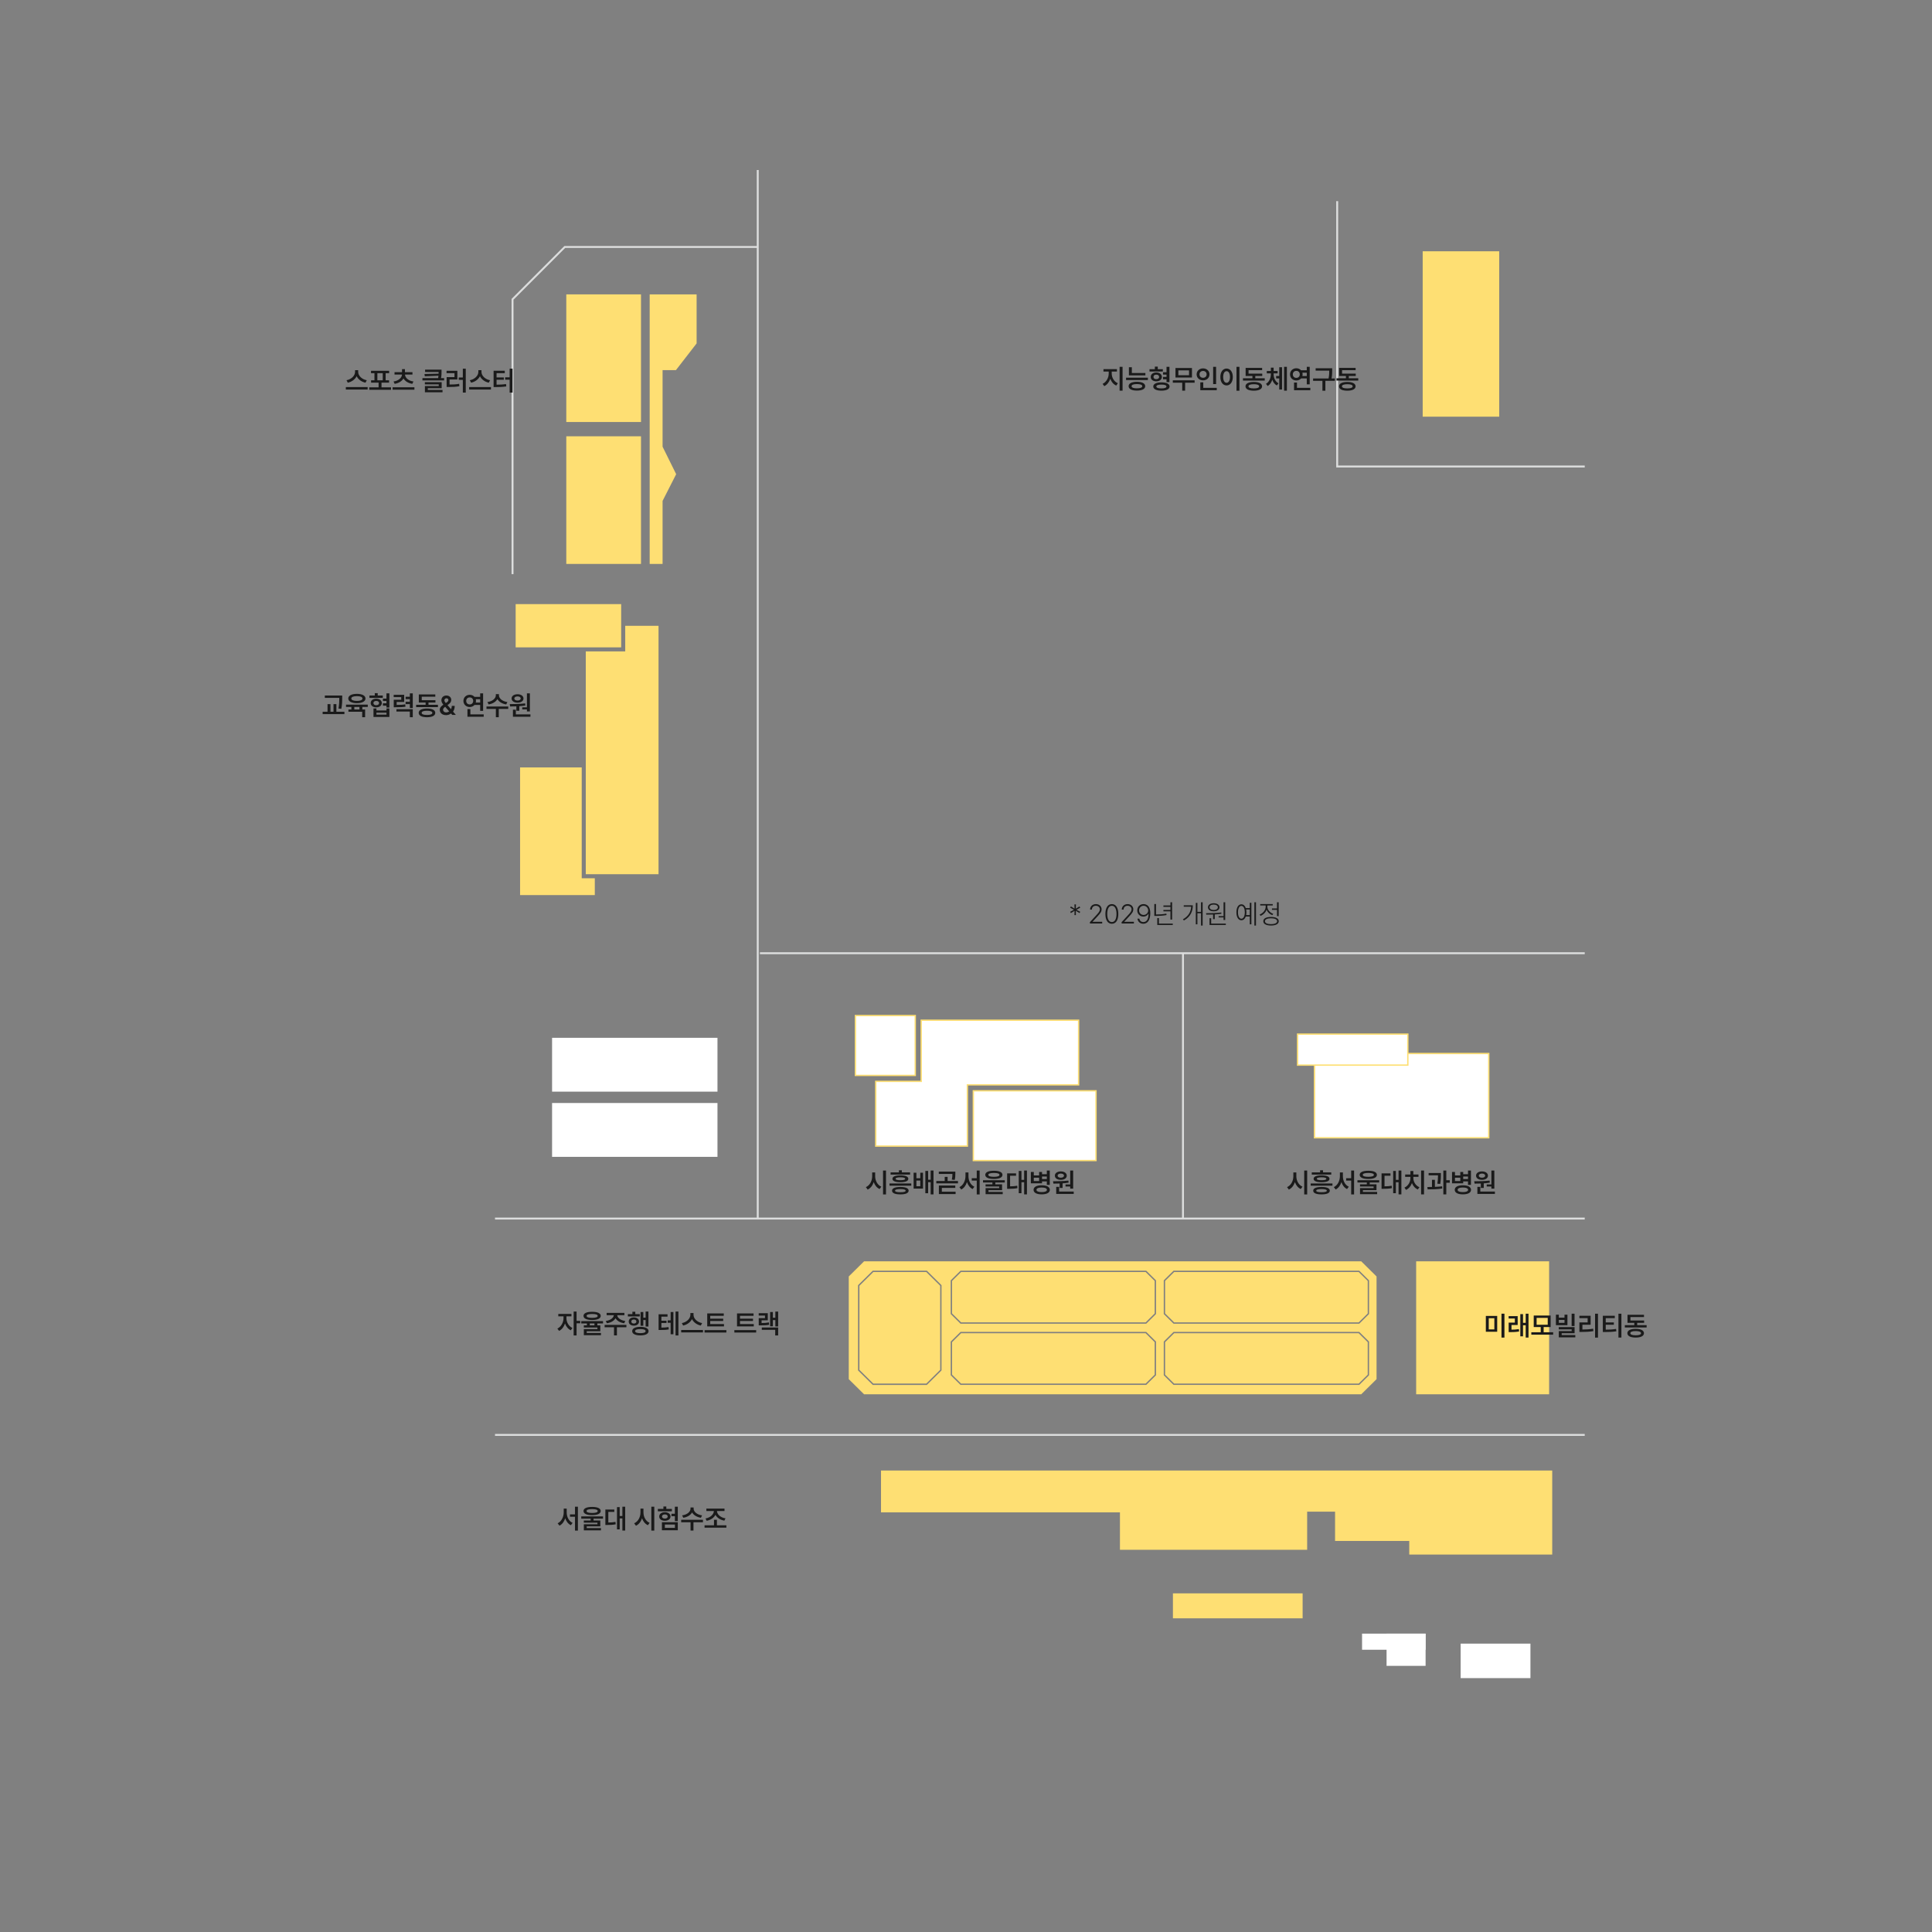 <svg width="1000" height="1000" viewBox="0 0 1000 1000" fill="none" xmlns="http://www.w3.org/2000/svg">
<rect x="0" y="0" width="1000" height="1000" fill="#808080" stroke="none"/>
<mask id="mask0_1038_599" style="mask-type:alpha" maskUnits="userSpaceOnUse" x="0" y="0" width="1000" height="1000">
<rect width="1000" height="1000" fill="#D9D9D9"/>
</mask>
<g mask="url(#mask0_1038_599)">
<path d="M456.008 761.141H803.425V804.639H729.428V797.59H691.026V782.435H676.578V802.168H579.684V782.792H456.008V761.141Z" fill="#FEDF73"/>
<path d="M674.235 824.722H607.105V837.644H674.235V824.722Z" fill="#FEDF73"/>
<path d="M792.154 850.741H756.027V868.591H792.154V850.741Z" fill="white"/>
<path d="M737.886 845.568H717.684V862.242H737.886V845.568Z" fill="white"/>
<path d="M737.886 845.568H705V853.905H737.886V845.568Z" fill="white"/>
<path d="M801.824 652.858H733V721.682H801.824V652.858Z" fill="#FEDF73"/>
<path d="M371.364 570.916H285.754V598.783H371.364V570.916Z" fill="white"/>
<path d="M371.364 537.169H285.754V565.036H371.364V537.169Z" fill="white"/>
<path d="M331.781 225.823H293.113V291.889H331.781V225.823Z" fill="#FEDF73"/>
<path d="M331.781 152.365H293.113V218.431H331.781V152.365Z" fill="#FEDF73"/>
<path d="M336.273 291.896V152.365H360.563V177.754L349.86 191.579H342.951V231.213L349.986 245.437L342.951 259.262V291.896H336.273Z" fill="#FEDF73"/>
<path d="M340.857 323.914H323.616V337.165H303.197V452.49H340.857V323.914Z" fill="#FEDF73"/>
<path d="M301.097 454.59V397.225H269.191V463.298H307.866V454.59H301.097Z" fill="#FEDF73"/>
<path d="M692.126 104.128V241.461H820.261M612.312 493.391V630.724M392.204 88V630.724M256.215 630.724H820.254M256.215 742.71H820.254M393.338 493.391H820.254" stroke="#DCDDDD" stroke-miterlimit="10"/>
<path d="M265.285 297.181V154.92L292.34 127.83H392.202" stroke="#DCDDDD" stroke-miterlimit="10"/>
<path d="M770.575 545.296H680.387V588.913H770.575V545.296Z" fill="white"/>
<path d="M775.992 130.062H736.379V215.673H775.992V130.062Z" fill="#FEDF73"/>
<path d="M500.717 561.515H558.285V528.062H476.819V559.716H453.285V593.218H500.717V561.515Z" fill="white"/>
<path d="M567.294 564.595H503.797V600.694H567.294V564.595Z" fill="white"/>
<path d="M473.74 525.654H442.758V556.636H473.74V525.654Z" fill="white"/>
<path d="M770.575 545.296H680.387V588.913H770.575V545.296Z" stroke="#FEDF73" stroke-width="0.7" stroke-miterlimit="10"/>
<path d="M500.717 561.515H558.285V528.062H476.819V559.716H453.285V593.218H500.717V561.515Z" stroke="#FEDF73" stroke-width="0.7" stroke-miterlimit="10"/>
<path d="M567.294 564.595H503.797V600.694H567.294V564.595Z" stroke="#FEDF73" stroke-width="0.7" stroke-miterlimit="10"/>
<path d="M473.74 525.654H442.758V556.636H473.74V525.654Z" stroke="#FEDF73" stroke-width="0.7" stroke-miterlimit="10"/>
<path d="M497.454 690.084L492.785 694.704V711.532L497.454 716.145H592.983L597.652 711.532V694.704L592.983 690.084H497.454Z" fill="#FEDF73"/>
<path d="M497.454 658.395L492.785 663.008V679.836L497.454 684.456H592.983L597.652 679.836V663.008L592.983 658.395H497.454Z" fill="#FEDF73"/>
<path d="M607.728 690.084L603.059 694.704V711.532L607.728 716.145H703.257L707.926 711.532V694.704L703.257 690.084H607.728Z" fill="#FEDF73"/>
<path d="M704.578 652.858H447.244C444.15 655.917 442.414 657.632 439.32 660.691V713.849C442.414 716.908 444.15 718.623 447.244 721.682H704.578C707.672 718.623 709.408 716.908 712.502 713.849V660.691C709.408 657.632 707.672 655.917 704.578 652.858ZM487.333 709.327L479.724 716.845H451.738L444.129 709.327V665.213L451.738 657.695H479.724L479.829 657.793C482.713 660.649 484.337 662.252 487.228 665.108L487.333 665.213V709.327ZM598.353 711.819L593.271 716.838H497.168L492.086 711.819V694.403L497.168 689.377H593.271L598.353 694.403V711.819ZM598.353 680.13L593.271 685.156H497.168L492.086 680.13V662.721L497.168 657.695H593.271L598.353 662.721V680.13ZM708.624 711.819L703.542 716.838H607.439L602.357 711.819V694.403L607.439 689.377H703.542L708.624 694.403V711.819ZM708.624 680.13L703.542 685.156H607.439L602.357 680.13V662.721L607.439 657.695H703.542L708.624 662.721V680.13Z" fill="#FEDF73"/>
<path d="M452.032 658.395L444.836 665.507V709.033L452.032 716.145H479.444L486.64 709.033V665.507C483.847 662.749 482.237 661.16 479.444 658.395H452.032Z" fill="#FEDF73"/>
<path d="M607.728 658.395L603.059 663.008V679.836L607.728 684.456H703.257L707.926 679.836V663.008L703.257 658.395H607.728Z" fill="#FEDF73"/>
<path d="M728.689 535.251H671.625V551.302H728.689V535.251Z" fill="white"/>
<path d="M728.689 535.251H671.625V551.302H728.689V535.251Z" stroke="#FEDF73" stroke-width="0.7" stroke-miterlimit="10"/>
<path d="M321.516 312.686H266.902V335.065H321.516V312.686Z" fill="#FEDF73"/>
<path d="M575.42 193.371C575.42 195.395 576.609 197.527 578.605 198.361L577.771 199.564C576.309 198.936 575.242 197.637 574.682 196.064C574.107 197.76 573.027 199.182 571.578 199.865L570.703 198.676C572.658 197.773 573.875 195.477 573.875 193.371V192.332H571.154V191.074H578.127V192.332H575.42V193.371ZM581.039 189.857V202.217H579.508V189.857H581.039Z" fill="#1A1A1A"/>
<path d="M592.852 193.07V194.301H584.32V190.076H585.838V193.07H592.852ZM594.137 195.49V196.721H582.857V195.49H594.137ZM588.477 197.609C591.143 197.623 592.742 198.443 592.756 199.893C592.742 201.342 591.143 202.162 588.477 202.162C585.783 202.162 584.17 201.342 584.17 199.893C584.17 198.443 585.783 197.623 588.477 197.609ZM588.477 198.799C586.672 198.812 585.701 199.154 585.715 199.893C585.701 200.604 586.672 201 588.477 201C590.24 201 591.225 200.604 591.238 199.893C591.225 199.154 590.24 198.812 588.477 198.799Z" fill="#1A1A1A"/>
<path d="M601.889 191.088V192.291H594.984V191.088H597.746V189.748H599.264V191.088H601.889ZM598.484 192.783C600.166 192.783 601.369 193.713 601.383 195.094C601.369 196.461 600.166 197.377 598.484 197.377C596.803 197.377 595.613 196.461 595.627 195.094C595.613 193.713 596.803 192.783 598.484 192.783ZM598.484 193.918C597.609 193.918 597.035 194.355 597.049 195.094C597.035 195.818 597.609 196.242 598.484 196.242C599.359 196.242 599.961 195.818 599.961 195.094C599.961 194.355 599.359 193.918 598.484 193.918ZM605.307 189.857V197.773H603.789V196.324H601.957V195.107H603.789V193.891H601.971V192.66H603.789V189.857H605.307ZM601.15 197.91C603.762 197.91 605.375 198.703 605.375 200.057C605.375 201.396 603.762 202.203 601.15 202.203C598.539 202.203 596.926 201.396 596.926 200.057C596.926 198.703 598.539 197.91 601.15 197.91ZM601.15 199.072C599.482 199.072 598.525 199.4 598.525 200.057C598.525 200.699 599.482 201.041 601.15 201.041C602.805 201.041 603.748 200.699 603.748 200.057C603.748 199.4 602.805 199.072 601.15 199.072Z" fill="#1A1A1A"/>
<path d="M618.336 196.857V198.088H613.414V202.203H611.91V198.088H607.043V196.857H618.336ZM616.955 190.486V195.408H608.424V190.486H616.955ZM609.914 191.703V194.219H615.438V191.703H609.914Z" fill="#1A1A1A"/>
<path d="M629.451 189.871V198.799H627.92V189.871H629.451ZM629.793 200.74V201.971H621.275V197.896H622.807V200.74H629.793ZM622.711 190.678C624.584 190.678 626.033 191.977 626.033 193.768C626.033 195.6 624.584 196.871 622.711 196.871C620.824 196.871 619.375 195.6 619.375 193.768C619.375 191.977 620.824 190.678 622.711 190.678ZM622.711 192.004C621.658 192.004 620.852 192.701 620.865 193.768C620.852 194.861 621.658 195.545 622.711 195.545C623.736 195.545 624.543 194.861 624.543 193.768C624.543 192.701 623.736 192.004 622.711 192.004Z" fill="#1A1A1A"/>
<path d="M641.537 189.857V202.23H640.006V189.857H641.537ZM634.879 190.76C636.738 190.76 638.092 192.455 638.105 195.121C638.092 197.814 636.738 199.496 634.879 199.496C633.006 199.496 631.652 197.814 631.652 195.121C631.652 192.455 633.006 190.76 634.879 190.76ZM634.879 192.127C633.826 192.127 633.115 193.234 633.115 195.121C633.115 197.021 633.826 198.129 634.879 198.129C635.918 198.129 636.629 197.021 636.629 195.121C636.629 193.234 635.918 192.127 634.879 192.127Z" fill="#1A1A1A"/>
<path d="M654.635 195.777V196.994H643.355V195.777H648.25V194.602H644.736V190.418H653.268V191.607H646.254V193.398H653.336V194.602H649.74V195.777H654.635ZM648.975 197.705C651.641 197.705 653.24 198.512 653.254 199.961C653.24 201.396 651.641 202.217 648.975 202.217C646.281 202.217 644.668 201.396 644.668 199.961C644.668 198.512 646.281 197.705 648.975 197.705ZM648.975 198.867C647.17 198.867 646.199 199.25 646.213 199.961C646.199 200.672 647.17 201.041 648.975 201.041C650.738 201.041 651.723 200.672 651.736 199.961C651.723 199.25 650.738 198.867 648.975 198.867Z" fill="#1A1A1A"/>
<path d="M659.229 193.631C659.229 195.545 660.021 197.473 661.744 198.402L660.896 199.523C659.748 198.915 658.969 197.828 658.531 196.529C658.094 197.931 657.314 199.127 656.152 199.811L655.264 198.662C657.014 197.65 657.793 195.586 657.793 193.631V193.248H655.688V192.018H657.793V190.295H659.229V192.018H661.293V193.248H659.229V193.631ZM666.092 189.857V202.217H664.643V189.857H666.092ZM663.576 190.09V201.615H662.141V195.859H660.527V194.602H662.141V190.09H663.576Z" fill="#1A1A1A"/>
<path d="M677.904 189.871V198.936H676.387V195.873H673.447C672.853 196.536 671.978 196.939 670.986 196.939C669.127 196.939 667.719 195.6 667.719 193.781C667.719 191.936 669.127 190.609 670.986 190.609C671.971 190.609 672.839 191.006 673.434 191.662H676.387V189.871H677.904ZM678.219 200.74V201.971H669.797V198.006H671.314V200.74H678.219ZM670.986 191.963C669.92 191.963 669.168 192.674 669.168 193.781C669.168 194.875 669.92 195.586 670.986 195.586C671.998 195.586 672.764 194.875 672.777 193.781C672.764 192.674 671.998 191.963 670.986 191.963ZM674.104 192.893C674.179 193.173 674.227 193.467 674.227 193.781C674.227 194.082 674.186 194.369 674.117 194.643H676.387V192.893H674.104Z" fill="#1A1A1A"/>
<path d="M689.539 190.609V191.717C689.539 192.872 689.539 194.137 689.211 195.887H690.92V197.117H686.012V202.23H684.48V197.117H679.654V195.887H687.666C688.008 194.205 688.021 192.947 688.021 191.84H680.98V190.609H689.539Z" fill="#1A1A1A"/>
<path d="M703.033 195.777V196.994H691.754V195.777H696.648V194.602H693.135V190.418H701.666V191.607H694.652V193.398H701.734V194.602H698.139V195.777H703.033ZM697.373 197.705C700.039 197.705 701.639 198.512 701.652 199.961C701.639 201.396 700.039 202.217 697.373 202.217C694.68 202.217 693.066 201.396 693.066 199.961C693.066 198.512 694.68 197.705 697.373 197.705ZM697.373 198.867C695.568 198.867 694.598 199.25 694.611 199.961C694.598 200.672 695.568 201.041 697.373 201.041C699.137 201.041 700.121 200.672 700.135 199.961C700.121 199.25 699.137 198.867 697.373 198.867Z" fill="#1A1A1A"/>
<path d="M556.894 473.666H556.142L556.196 471.438L554.282 472.6L553.913 471.943L555.868 470.891L553.913 469.824L554.282 469.168L556.196 470.33L556.142 468.102H556.894L556.839 470.33L558.739 469.168L559.122 469.824L557.153 470.891L559.122 471.943L558.739 472.6L556.839 471.438L556.894 473.666Z" fill="#1A1A1A"/>
<path d="M564.14 478V477.289L567.489 473.666C568.761 472.285 569.28 471.588 569.294 470.658C569.28 469.564 568.392 468.826 567.216 468.826C565.958 468.826 565.151 469.646 565.151 470.809H564.222C564.222 469.141 565.507 467.965 567.243 467.965C568.966 467.965 570.196 469.141 570.196 470.658C570.196 471.766 569.69 472.6 567.981 474.404L565.521 477.057V477.125H570.497V478H564.14Z" fill="#1A1A1A"/>
<path d="M575.501 478.137C573.382 478.137 572.151 476.264 572.151 473.051C572.151 469.852 573.396 467.965 575.501 467.965C577.593 467.965 578.837 469.852 578.837 473.051C578.837 476.264 577.606 478.137 575.501 478.137ZM575.501 477.262C577.005 477.262 577.894 475.73 577.894 473.051C577.894 470.371 576.991 468.826 575.501 468.826C573.997 468.826 573.108 470.371 573.108 473.051C573.108 475.73 573.997 477.262 575.501 477.262Z" fill="#1A1A1A"/>
<path d="M580.546 478V477.289L583.896 473.666C585.167 472.285 585.687 471.588 585.7 470.658C585.687 469.564 584.798 468.826 583.622 468.826C582.364 468.826 581.558 469.646 581.558 470.809H580.628C580.628 469.141 581.913 467.965 583.649 467.965C585.372 467.965 586.603 469.141 586.603 470.658C586.603 471.766 586.097 472.6 584.388 474.404L581.927 477.057V477.125H586.903V478H580.546Z" fill="#1A1A1A"/>
<path d="M591.935 467.965C593.657 467.979 595.394 469.127 595.394 472.627C595.394 475.908 594.163 478.137 591.798 478.137C590.116 478.137 588.954 477.07 588.735 475.498H589.706C589.897 476.523 590.622 477.262 591.798 477.262C593.493 477.262 594.478 475.73 594.478 473.01H594.368C593.862 473.885 592.892 474.432 591.798 474.432C590.062 474.432 588.64 473.078 588.64 471.219C588.64 469.428 589.938 467.951 591.935 467.965ZM591.935 468.826C590.581 468.826 589.569 469.906 589.583 471.205C589.583 472.531 590.581 473.57 591.935 473.57C593.315 473.57 594.382 472.422 594.3 471.15C594.204 469.852 593.247 468.826 591.935 468.826Z" fill="#1A1A1A"/>
<path d="M606.687 467.008V475.963H605.825V471.711H602.188V470.986H605.825V469.387H602.188V468.676H605.825V467.008H606.687ZM607.028 478.055V478.779H599.003V475.211H599.864V478.055H607.028ZM598.347 467.924V473.338H598.374C600.083 473.338 601.737 473.242 603.692 472.887L603.802 473.625C601.778 473.994 600.124 474.076 598.374 474.076H597.472V467.924H598.347Z" fill="#1A1A1A"/>
<path d="M622.491 467.008V479.066H621.644V472.695H619.771V478.438H618.95V467.336H619.771V471.971H621.644V467.008H622.491ZM617.392 468.594C617.392 471.574 616.284 474.514 612.798 476.441L612.278 475.812C615.225 474.213 616.4 471.848 616.558 469.318H612.702V468.594H617.392Z" fill="#1A1A1A"/>
<path d="M634.167 467.008V476.195H633.306V474.842H630.763V474.186H633.306V467.008H634.167ZM634.481 478.055V478.779H626.046V475.279H626.907V478.055H634.481ZM624.255 472.668C626.497 472.668 629.532 472.654 632.13 472.312L632.198 472.955C631.084 473.133 629.908 473.242 628.753 473.311V475.73H627.892V473.352C626.627 473.399 625.417 473.406 624.378 473.406L624.255 472.668ZM628.22 467.527C629.997 467.527 631.187 468.348 631.2 469.605C631.187 470.891 629.997 471.697 628.22 471.684C626.442 471.697 625.239 470.891 625.239 469.605C625.239 468.348 626.442 467.527 628.22 467.527ZM628.22 468.197C626.935 468.184 626.06 468.771 626.073 469.605C626.06 470.467 626.935 471.027 628.22 471.027C629.478 471.027 630.366 470.467 630.366 469.605C630.366 468.771 629.478 468.184 628.22 468.197Z" fill="#1A1A1A"/>
<path d="M650.095 467.008V479.066H649.261V467.008H650.095ZM647.716 467.281V478.438H646.882V474.391H644.804C644.373 475.614 643.573 476.332 642.534 476.332C640.976 476.332 639.964 474.719 639.964 472.203C639.964 469.674 640.976 468.074 642.534 468.074C643.573 468.074 644.38 468.785 644.804 470.016H646.882V467.281H647.716ZM642.534 468.881C641.454 468.881 640.771 470.207 640.771 472.203C640.771 474.186 641.454 475.525 642.534 475.525C643.614 475.525 644.312 474.186 644.312 472.203C644.312 470.207 643.614 468.881 642.534 468.881ZM644.995 470.74C645.084 471.185 645.132 471.67 645.132 472.203C645.132 472.729 645.084 473.215 644.995 473.652H646.882V470.74H644.995Z" fill="#1A1A1A"/>
<path d="M661.839 467.008V474.199H660.978V470.945H658.366V470.221H660.978V467.008H661.839ZM657.874 474.609C660.362 474.609 661.88 475.416 661.88 476.824C661.88 478.232 660.362 479.039 657.874 479.053C655.386 479.039 653.868 478.232 653.882 476.824C653.868 475.416 655.386 474.609 657.874 474.609ZM657.874 475.293C655.946 475.293 654.716 475.881 654.729 476.824C654.716 477.768 655.946 478.342 657.874 478.342C659.802 478.342 661.032 477.768 661.032 476.824C661.032 475.881 659.802 475.293 657.874 475.293ZM655.974 469.277C655.974 470.904 657.3 472.408 659.009 472.996L658.558 473.693C657.197 473.188 656.083 472.142 655.577 470.85C655.058 472.319 653.868 473.488 652.433 474.049L651.981 473.352C653.718 472.709 655.112 471.082 655.112 469.291V468.662H652.282V467.938H658.763V468.662H655.974V469.277Z" fill="#1A1A1A"/>
<path d="M452.985 608.824C452.972 611.094 454.161 613.363 456.171 614.225L455.269 615.441C453.847 614.785 452.801 613.473 452.233 611.859C451.666 613.603 450.606 615.024 449.103 615.729L448.173 614.457C450.237 613.568 451.44 611.203 451.44 608.824V606.855H452.985V608.824ZM458.591 605.857V618.23H457.06V605.857H458.591Z" fill="#1A1A1A"/>
<path d="M466.028 614.375C468.749 614.375 470.294 615.031 470.308 616.289C470.294 617.561 468.749 618.217 466.028 618.217C463.267 618.217 461.722 617.561 461.722 616.289C461.722 615.031 463.267 614.375 466.028 614.375ZM466.028 615.469C464.196 615.469 463.28 615.756 463.28 616.289C463.28 616.836 464.196 617.109 466.028 617.096C467.847 617.109 468.763 616.836 468.776 616.289C468.763 615.756 467.847 615.469 466.028 615.469ZM471.06 606.828V607.977H460.97V606.828H465.276V605.721H466.794V606.828H471.06ZM466.028 608.359C468.667 608.359 470.144 608.988 470.144 610.15C470.144 611.312 468.667 611.914 466.028 611.914C463.417 611.914 461.927 611.312 461.927 610.15C461.927 608.988 463.417 608.359 466.028 608.359ZM466.028 609.385C464.388 609.385 463.554 609.645 463.554 610.15C463.554 610.643 464.388 610.861 466.028 610.875C467.683 610.861 468.517 610.643 468.517 610.15C468.517 609.645 467.683 609.385 466.028 609.385ZM471.675 612.557V613.719H460.409V612.557H471.675Z" fill="#1A1A1A"/>
<path d="M474.327 606.992V609.85H476.337V606.992H477.745V615.223H472.892V606.992H474.327ZM474.327 613.992H476.337V611.053H474.327V613.992ZM483.173 605.857V618.217H481.71V611.887H480.397V617.615H478.962V606.076H480.397V610.629H481.71V605.857H483.173Z" fill="#1A1A1A"/>
<path d="M494.479 606.418V607.443C494.479 608.414 494.479 609.453 494.151 610.738L492.634 610.561C492.941 609.378 492.962 608.517 492.962 607.621H485.921V606.418H494.479ZM495.847 611.285V612.516H484.636V611.285H488.983V609.139H490.487V611.285H495.847ZM494.452 613.623V614.84H487.493V616.836H494.616V618.053H485.962V613.623H494.452Z" fill="#1A1A1A"/>
<path d="M501.274 608.824C501.274 611.121 502.368 613.377 504.337 614.238L503.421 615.455C502.02 614.771 501.035 613.459 500.509 611.846C499.969 613.548 498.964 614.963 497.542 615.688L496.585 614.457C498.595 613.514 499.716 611.135 499.729 608.824V606.855H501.274V608.824ZM507.071 605.857V618.23H505.567V611.08H502.97V609.85H505.567V605.857H507.071Z" fill="#1A1A1A"/>
<path d="M514.427 605.98C517.243 605.98 518.87 606.732 518.884 608.1C518.87 609.48 517.243 610.219 514.427 610.232C511.61 610.219 509.97 609.48 509.97 608.1C509.97 606.732 511.61 605.98 514.427 605.98ZM514.427 607.115C512.54 607.115 511.556 607.457 511.569 608.1C511.556 608.783 512.54 609.098 514.427 609.111C516.341 609.098 517.312 608.783 517.312 608.1C517.312 607.457 516.341 607.115 514.427 607.115ZM520.073 610.875V612.064H515.179V613.008H518.665V616.029H511.638V616.945H519.007V618.107H510.147V614.949H517.175V614.129H510.134V613.008H513.661V612.064H508.808V610.875H520.073Z" fill="#1A1A1A"/>
<path d="M531.544 605.857V618.217H530.095V611.914H528.7V617.588H527.306V606.09H528.7V610.697H530.095V605.857H531.544ZM525.911 607.32V608.551H522.821V614.047C524.168 614.033 525.275 613.965 526.526 613.732L526.636 614.977C525.146 615.277 523.847 615.318 522.124 615.332H521.29V607.32H525.911Z" fill="#1A1A1A"/>
<path d="M535.085 606.609V608.387H537.847V606.609H539.351V607.758H541.839V605.857H543.356V613.281H541.839V611.504H539.351V612.488H533.567V606.609H535.085ZM535.085 611.299H537.847V609.576H535.085V611.299ZM539.173 613.5C541.798 613.5 543.397 614.361 543.397 615.865C543.397 617.342 541.798 618.203 539.173 618.203C536.562 618.203 534.962 617.342 534.976 615.865C534.962 614.361 536.562 613.5 539.173 613.5ZM539.173 614.662C537.45 614.662 536.479 615.072 536.479 615.865C536.479 616.617 537.45 617.027 539.173 617.027C540.896 617.027 541.88 616.617 541.88 615.865C541.88 615.072 540.896 614.662 539.173 614.662ZM539.351 610.273H541.839V608.961H539.351V610.273Z" fill="#1A1A1A"/>
<path d="M555.47 605.871V615.223H553.938V614.143H551.519V613.076H553.938V605.871H555.47ZM555.757 616.74V617.971H546.692V614.32H548.21V616.74H555.757ZM545.052 611.422C547.335 611.408 550.397 611.381 553.022 611.053L553.104 612.146C552.086 612.317 551.033 612.434 549.987 612.502V614.881H548.47V612.584C547.314 612.632 546.214 612.639 545.243 612.639L545.052 611.422ZM549.085 606.322C550.89 606.322 552.147 607.211 552.161 608.51C552.147 609.836 550.89 610.684 549.085 610.684C547.253 610.684 545.995 609.836 545.995 608.51C545.995 607.211 547.253 606.322 549.085 606.322ZM549.085 607.443C548.101 607.443 547.431 607.84 547.431 608.51C547.431 609.18 548.101 609.576 549.085 609.576C550.028 609.576 550.698 609.18 550.712 608.51C550.698 607.84 550.028 607.443 549.085 607.443Z" fill="#1A1A1A"/>
<path d="M670.985 608.824C670.972 611.094 672.161 613.363 674.171 614.225L673.269 615.441C671.847 614.785 670.801 613.473 670.233 611.859C669.666 613.603 668.606 615.024 667.103 615.729L666.173 614.457C668.237 613.568 669.44 611.203 669.44 608.824V606.855H670.985V608.824ZM676.591 605.857V618.23H675.06V605.857H676.591Z" fill="#1A1A1A"/>
<path d="M684.028 614.375C686.749 614.375 688.294 615.031 688.308 616.289C688.294 617.561 686.749 618.217 684.028 618.217C681.267 618.217 679.722 617.561 679.722 616.289C679.722 615.031 681.267 614.375 684.028 614.375ZM684.028 615.469C682.196 615.469 681.28 615.756 681.28 616.289C681.28 616.836 682.196 617.109 684.028 617.096C685.847 617.109 686.763 616.836 686.776 616.289C686.763 615.756 685.847 615.469 684.028 615.469ZM689.06 606.828V607.977H678.97V606.828H683.276V605.721H684.794V606.828H689.06ZM684.028 608.359C686.667 608.359 688.144 608.988 688.144 610.15C688.144 611.312 686.667 611.914 684.028 611.914C681.417 611.914 679.927 611.312 679.927 610.15C679.927 608.988 681.417 608.359 684.028 608.359ZM684.028 609.385C682.388 609.385 681.554 609.645 681.554 610.15C681.554 610.643 682.388 610.861 684.028 610.875C685.683 610.861 686.517 610.643 686.517 610.15C686.517 609.645 685.683 609.385 684.028 609.385ZM689.675 612.557V613.719H678.409V612.557H689.675Z" fill="#1A1A1A"/>
<path d="M695.075 608.824C695.075 611.121 696.169 613.377 698.138 614.238L697.222 615.455C695.82 614.771 694.836 613.459 694.31 611.846C693.77 613.548 692.765 614.963 691.343 615.688L690.386 614.457C692.396 613.514 693.517 611.135 693.53 608.824V606.855H695.075V608.824ZM700.872 605.857V618.23H699.368V611.08H696.771V609.85H699.368V605.857H700.872Z" fill="#1A1A1A"/>
<path d="M708.228 605.98C711.044 605.98 712.671 606.732 712.685 608.1C712.671 609.48 711.044 610.219 708.228 610.232C705.411 610.219 703.771 609.48 703.771 608.1C703.771 606.732 705.411 605.98 708.228 605.98ZM708.228 607.115C706.341 607.115 705.356 607.457 705.37 608.1C705.356 608.783 706.341 609.098 708.228 609.111C710.142 609.098 711.112 608.783 711.112 608.1C711.112 607.457 710.142 607.115 708.228 607.115ZM713.874 610.875V612.064H708.979V613.008H712.466V616.029H705.438V616.945H712.808V618.107H703.948V614.949H710.976V614.129H703.935V613.008H707.462V612.064H702.608V610.875H713.874Z" fill="#1A1A1A"/>
<path d="M725.345 605.857V618.217H723.896V611.914H722.501V617.588H721.106V606.09H722.501V610.697H723.896V605.857H725.345ZM719.712 607.32V608.551H716.622V614.047C717.969 614.033 719.076 613.965 720.327 613.732L720.437 614.977C718.946 615.277 717.647 615.318 715.925 615.332H715.091V607.32H719.712Z" fill="#1A1A1A"/>
<path d="M737.075 605.857V618.217H735.558V605.857H737.075ZM731.552 609.781C731.552 611.668 732.7 613.678 734.696 614.512L733.862 615.674C732.44 615.079 731.381 613.842 730.813 612.352C730.26 613.931 729.193 615.25 727.751 615.879L726.931 614.703C728.899 613.828 730.034 611.75 730.034 609.781V609.139H727.313V607.922H730.034V606.117H731.538V607.922H734.204V609.139H731.552V609.781Z" fill="#1A1A1A"/>
<path d="M745.812 607.143V608.018C745.812 609.125 745.812 610.67 745.47 612.803L743.966 612.68C744.26 610.807 744.294 609.426 744.308 608.359H739.454V607.143H745.812ZM742.694 610.67V614.32C743.952 614.272 745.244 614.184 746.427 614.033L746.509 615.168C743.952 615.578 741.122 615.633 738.948 615.619L738.798 614.402C739.529 614.396 740.343 614.389 741.19 614.361V610.67H742.694ZM748.601 605.857V610.889H750.392V612.174H748.601V618.217H747.069V605.857H748.601Z" fill="#1A1A1A"/>
<path d="M753.085 606.609V608.387H755.847V606.609H757.351V607.758H759.839V605.857H761.356V613.281H759.839V611.504H757.351V612.488H751.567V606.609H753.085ZM753.085 611.299H755.847V609.576H753.085V611.299ZM757.173 613.5C759.798 613.5 761.397 614.361 761.397 615.865C761.397 617.342 759.798 618.203 757.173 618.203C754.562 618.203 752.962 617.342 752.976 615.865C752.962 614.361 754.562 613.5 757.173 613.5ZM757.173 614.662C755.45 614.662 754.479 615.072 754.479 615.865C754.479 616.617 755.45 617.027 757.173 617.027C758.896 617.027 759.88 616.617 759.88 615.865C759.88 615.072 758.896 614.662 757.173 614.662ZM757.351 610.273H759.839V608.961H757.351V610.273Z" fill="#1A1A1A"/>
<path d="M773.47 605.871V615.223H771.938V614.143H769.519V613.076H771.938V605.871H773.47ZM773.757 616.74V617.971H764.692V614.32H766.21V616.74H773.757ZM763.052 611.422C765.335 611.408 768.397 611.381 771.022 611.053L771.104 612.146C770.086 612.317 769.033 612.434 767.987 612.502V614.881H766.47V612.584C765.314 612.632 764.214 612.639 763.243 612.639L763.052 611.422ZM767.085 606.322C768.89 606.322 770.147 607.211 770.161 608.51C770.147 609.836 768.89 610.684 767.085 610.684C765.253 610.684 763.995 609.836 763.995 608.51C763.995 607.211 765.253 606.322 767.085 606.322ZM767.085 607.443C766.101 607.443 765.431 607.84 765.431 608.51C765.431 609.18 766.101 609.576 767.085 609.576C768.028 609.576 768.698 609.18 768.712 608.51C768.698 607.84 768.028 607.443 767.085 607.443Z" fill="#1A1A1A"/>
<path d="M293.188 682.371C293.188 684.285 294.322 686.459 296.277 687.361L295.43 688.564C294.035 687.908 293.003 686.582 292.449 685.037C291.889 686.732 290.809 688.182 289.387 688.865L288.498 687.676C290.467 686.746 291.656 684.422 291.67 682.371V681.332H288.977V680.074H295.771V681.332H293.188V682.371ZM298.438 678.857V683.67H300.338V684.941H298.438V691.217H296.92V678.857H298.438Z" fill="#1A1A1A"/>
<path d="M306.477 678.98C309.293 678.98 310.92 679.732 310.934 681.1C310.92 682.48 309.293 683.219 306.477 683.232C303.66 683.219 302.02 682.48 302.02 681.1C302.02 679.732 303.66 678.98 306.477 678.98ZM306.477 680.115C304.59 680.115 303.605 680.457 303.619 681.1C303.605 681.783 304.59 682.098 306.477 682.111C308.391 682.098 309.361 681.783 309.361 681.1C309.361 680.457 308.391 680.115 306.477 680.115ZM312.123 683.82V685.023H309.197V686.008H310.715V689.029H303.688V689.945H311.057V691.107H302.197V687.949H309.225V687.129H302.184V686.008H303.77V685.023H300.857V683.82H312.123ZM305.273 686.008H307.68V685.023H305.273V686.008Z" fill="#1A1A1A"/>
<path d="M324.223 685.748V686.979H319.314V691.203H317.811V686.979H312.957V685.748H324.223ZM323.184 679.555V680.758H319.479C319.567 682.111 321.194 683.41 323.635 683.725L323.088 684.914C320.982 684.62 319.342 683.656 318.59 682.316C317.838 683.656 316.197 684.62 314.119 684.914L313.545 683.725C315.972 683.41 317.599 682.111 317.715 680.758H313.996V679.555H323.184Z" fill="#1A1A1A"/>
<path d="M335.625 678.857V686.623H334.176V683.26H332.973V686.213H331.551V679.104H332.973V682.029H334.176V678.857H335.625ZM331.141 680.197V681.387H324.988V680.197H327.326V678.967H328.83V680.197H331.141ZM328.078 681.893C329.65 681.893 330.758 682.74 330.771 684.025C330.758 685.311 329.65 686.158 328.078 686.158C326.533 686.158 325.412 685.311 325.426 684.025C325.412 682.74 326.533 681.893 328.078 681.893ZM328.078 682.986C327.312 682.986 326.779 683.383 326.779 684.025C326.779 684.668 327.299 685.064 328.078 685.064C328.857 685.064 329.391 684.668 329.391 684.025C329.391 683.383 328.857 682.986 328.078 682.986ZM331.455 686.773C334.094 686.773 335.68 687.58 335.693 689.002C335.68 690.396 334.094 691.203 331.455 691.203C328.816 691.203 327.217 690.396 327.217 689.002C327.217 687.58 328.816 686.773 331.455 686.773ZM331.455 687.936C329.691 687.922 328.734 688.277 328.734 689.002C328.734 689.686 329.691 690.041 331.455 690.041C333.205 690.041 334.162 689.686 334.162 689.002C334.162 688.277 333.205 687.922 331.455 687.936Z" fill="#1A1A1A"/>
<path d="M345.51 680.279V681.482H342.338V683.602H344.99V684.777H342.338V687.17C343.808 687.156 344.819 687.088 346.029 686.883L346.166 688.1C344.744 688.373 343.568 688.4 341.695 688.4H340.889V680.279H345.51ZM351.143 678.857V691.217H349.666V678.857H351.143ZM348.545 679.104V690.615H347.123V684.654H345.592V683.424H347.123V679.104H348.545Z" fill="#1A1A1A"/>
<path d="M358.963 680.553C358.963 682.467 360.836 684.381 363.42 684.832L362.736 686.104C360.665 685.666 358.97 684.415 358.17 682.754C357.35 684.401 355.654 685.659 353.59 686.104L352.92 684.832C355.477 684.367 357.336 682.453 357.35 680.553V679.637H358.963V680.553ZM363.871 688.387V689.645H352.578V688.387H363.871Z" fill="#1A1A1A"/>
<path d="M374.727 685.338V686.541H366.059V679.828H374.617V681.059H367.604V682.549H374.33V683.738H367.604V685.338H374.727ZM375.971 688.469V689.713H364.678V688.469H375.971Z" fill="#1A1A1A"/>
<path d="M390.148 685.338V686.541H381.48V679.828H390.039V681.059H383.025V682.549H389.752V683.738H383.025V685.338H390.148ZM391.393 688.469V689.713H380.1V688.469H391.393Z" fill="#1A1A1A"/>
<path d="M402.768 678.871V686.568H401.318V683.273H400.033V686.473H398.611V679.104H400.033V682.043H401.318V678.871H402.768ZM402.768 687.115V691.217H401.25V688.332H394.305V687.115H402.768ZM397.408 679.719V683.396H394.195V684.805C395.631 684.791 396.725 684.729 397.982 684.477L398.119 685.707C396.629 685.967 395.371 686.008 393.566 686.008H392.719V682.262H395.945V680.922H392.705V679.719H397.408Z" fill="#1A1A1A"/>
<path d="M293.324 782.824C293.324 785.121 294.418 787.377 296.387 788.238L295.471 789.455C294.069 788.771 293.085 787.459 292.559 785.846C292.019 787.548 291.014 788.963 289.592 789.688L288.635 788.457C290.645 787.514 291.766 785.135 291.779 782.824V780.855H293.324V782.824ZM299.121 779.857V792.23H297.617V785.08H295.02V783.85H297.617V779.857H299.121Z" fill="#1A1A1A"/>
<path d="M306.477 779.98C309.293 779.98 310.92 780.732 310.934 782.1C310.92 783.48 309.293 784.219 306.477 784.232C303.66 784.219 302.02 783.48 302.02 782.1C302.02 780.732 303.66 779.98 306.477 779.98ZM306.477 781.115C304.59 781.115 303.605 781.457 303.619 782.1C303.605 782.783 304.59 783.098 306.477 783.111C308.391 783.098 309.361 782.783 309.361 782.1C309.361 781.457 308.391 781.115 306.477 781.115ZM312.123 784.875V786.064H307.229V787.008H310.715V790.029H303.688V790.945H311.057V792.107H302.197V788.949H309.225V788.129H302.184V787.008H305.711V786.064H300.857V784.875H312.123Z" fill="#1A1A1A"/>
<path d="M323.594 779.857V792.217H322.145V785.914H320.75V791.588H319.355V780.09H320.75V784.697H322.145V779.857H323.594ZM317.961 781.32V782.551H314.871V788.047C316.218 788.033 317.325 787.965 318.576 787.732L318.686 788.977C317.195 789.277 315.896 789.318 314.174 789.332H313.34V781.32H317.961Z" fill="#1A1A1A"/>
<path d="M333.055 782.824C333.041 785.094 334.23 787.363 336.24 788.225L335.338 789.441C333.916 788.785 332.87 787.473 332.303 785.859C331.735 787.603 330.676 789.024 329.172 789.729L328.242 788.457C330.307 787.568 331.51 785.203 331.51 782.824V780.855H333.055V782.824ZM338.66 779.857V792.23H337.129V779.857H338.66Z" fill="#1A1A1A"/>
<path d="M350.828 779.857V787.336H349.311V784.779H347.547V783.521H349.311V779.857H350.828ZM350.828 787.896V792.066H342.611V787.896H350.828ZM344.129 789.1V790.836H349.338V789.1H344.129ZM347.752 781.006V782.236H340.506V781.006H343.377V779.762H344.881V781.006H347.752ZM344.129 782.715C345.852 782.715 347.055 783.631 347.068 784.93C347.055 786.27 345.852 787.145 344.129 787.145C342.42 787.145 341.203 786.27 341.203 784.93C341.203 783.631 342.42 782.715 344.129 782.715ZM344.129 783.863C343.24 783.863 342.652 784.273 342.652 784.93C342.652 785.613 343.24 786.01 344.129 786.01C345.018 786.01 345.605 785.613 345.605 784.93C345.605 784.273 345.018 783.863 344.129 783.863Z" fill="#1A1A1A"/>
<path d="M359.018 780.883C359.018 782.441 360.754 784.014 363.393 784.355L362.791 785.586C360.692 785.271 359.024 784.239 358.225 782.838C357.411 784.239 355.75 785.271 353.672 785.586L353.07 784.355C355.682 784.014 357.418 782.441 357.418 780.883V780.254H359.018V780.883ZM363.844 786.652V787.91H358.936V792.217H357.432V787.91H352.578V786.652H363.844Z" fill="#1A1A1A"/>
<path d="M375.971 789.482V790.727H364.678V789.482H369.559V786.639H371.076V789.482H375.971ZM375 780.855V782.1H371.104C371.151 783.877 372.983 785.511 375.52 785.887L374.918 787.09C372.826 786.707 371.117 785.606 370.324 784.068C369.524 785.627 367.829 786.769 365.771 787.158L365.17 785.955C367.638 785.538 369.456 783.877 369.504 782.1H365.621V780.855H375Z" fill="#1A1A1A"/>
<path d="M774.949 681.124V689.313H769.07V681.124H774.949ZM770.574 682.313V688.097H773.473V682.313H770.574ZM778.695 679.962V692.335H777.164V679.962H778.695Z" fill="#1A1A1A"/>
<path d="M785.545 681.22V685.827H782.346V688.233C783.604 688.22 784.8 688.172 786.174 687.946L786.283 689.177C784.615 689.45 783.262 689.505 781.73 689.505H780.883V684.597H784.082V682.45H780.869V681.22H785.545ZM791.15 679.962V692.321H789.701V685.937H788.307V691.692H786.912V680.194H788.307V684.706H789.701V679.962H791.15Z" fill="#1A1A1A"/>
<path d="M803.906 689.573V690.817H792.613V689.573H797.48V686.88H793.857V680.919H802.607V686.88H798.984V689.573H803.906ZM795.348 682.136V685.69H801.104V682.136H795.348Z" fill="#1A1A1A"/>
<path d="M814.98 679.962V686.347H813.477V679.962H814.98ZM815.008 686.907V690.065H808.322V691.036H815.377V692.212H806.832V688.972H813.49V688.083H806.805V686.907H815.008ZM806.846 680.481V682.026H809.785V680.481H811.303V685.909H805.342V680.481H806.846ZM806.846 684.706H809.785V683.202H806.846V684.706Z" fill="#1A1A1A"/>
<path d="M827.107 679.962V692.335H825.604V679.962H827.107ZM823.307 681.042V685.677H819.055V688.165C821.003 688.151 822.685 688.056 824.605 687.728L824.742 688.972C822.637 689.341 820.791 689.409 818.576 689.409H817.496V684.474H821.762V682.272H817.482V681.042H823.307Z" fill="#1A1A1A"/>
<path d="M835.816 681.028V682.272H831.127V684.474H835.324V685.677H831.127V688.22C833.15 688.213 834.695 688.145 836.473 687.851L836.623 689.081C834.682 689.382 832.945 689.45 830.662 689.45H829.623V681.028H835.816ZM839.234 679.962V692.321H837.703V679.962H839.234Z" fill="#1A1A1A"/>
<path d="M852.291 685.882V687.099H841.012V685.882H845.906V684.706H842.393V680.522H850.924V681.712H843.91V683.503H850.992V684.706H847.396V685.882H852.291ZM846.631 687.81C849.297 687.81 850.896 688.616 850.91 690.065C850.896 691.501 849.297 692.321 846.631 692.321C843.938 692.321 842.324 691.501 842.324 690.065C842.324 688.616 843.938 687.81 846.631 687.81ZM846.631 688.972C844.826 688.972 843.855 689.354 843.869 690.065C843.855 690.776 844.826 691.146 846.631 691.146C848.395 691.146 849.379 690.776 849.393 690.065C849.379 689.354 848.395 688.972 846.631 688.972Z" fill="#1A1A1A"/>
<path d="M185.393 192.525C185.393 194.439 187.266 196.354 189.85 196.805L189.166 198.076C187.095 197.639 185.399 196.388 184.6 194.727C183.779 196.374 182.084 197.632 180.02 198.076L179.35 196.805C181.906 196.34 183.766 194.426 183.779 192.525V191.609H185.393V192.525ZM190.301 200.359V201.617H179.008V200.359H190.301Z" fill="#1A1A1A"/>
<path d="M202.4 200.482V201.754H191.107V200.482H195.961V198.049H192.078V196.846H193.814V193.154H192.037V191.924H201.416V193.154H199.611V196.846H201.375V198.049H197.465V200.482H202.4ZM195.332 196.846H198.107V193.154H195.332V196.846Z" fill="#1A1A1A"/>
<path d="M214.5 200.455V201.699H203.207V200.455H214.5ZM213.488 192.648V193.879H209.633C209.722 195.54 211.321 197.064 213.994 197.461L213.406 198.678C211.28 198.322 209.653 197.304 208.84 195.875C208.02 197.304 206.399 198.322 204.273 198.678L203.699 197.461C206.358 197.064 207.958 195.54 208.074 193.879H204.205V192.648H208.088V191.062H209.592V192.648H213.488Z" fill="#1A1A1A"/>
<path d="M228.541 191.336V192.361C228.541 193.325 228.541 194.378 228.281 195.697H229.867V196.914H218.656V195.697H226.777C226.853 195.26 226.907 194.856 226.955 194.467L219.887 194.768L219.709 193.592L227.01 193.414C227.023 193.113 227.023 192.826 227.023 192.539H220.023V191.336H228.541ZM228.609 197.803V200.92H221.432V201.85H229.047V203.039H219.928V199.812H227.092V198.965H219.9V197.803H228.609Z" fill="#1A1A1A"/>
<path d="M241.078 190.83V203.203H239.561V196.627H237.441V195.383H239.561V190.83H241.078ZM236.73 191.91V196.436H232.684V199.033C234.516 199.026 235.999 198.965 237.66 198.664L237.783 199.908C235.938 200.236 234.297 200.305 232.164 200.305H231.18V195.205H235.24V193.141H231.139V191.91H236.73Z" fill="#1A1A1A"/>
<path d="M249.213 192.525C249.213 194.439 251.086 196.354 253.67 196.805L252.986 198.076C250.915 197.639 249.22 196.388 248.42 194.727C247.6 196.374 245.904 197.632 243.84 198.076L243.17 196.805C245.727 196.34 247.586 194.426 247.6 192.525V191.609H249.213V192.525ZM254.121 200.359V201.617H242.828V200.359H254.121Z" fill="#1A1A1A"/>
<path d="M265.291 190.83V203.203H263.787V196.531H261.463V195.301H263.787V190.83H265.291ZM261.271 191.896V193.141H257.02V195.355H260.779V196.559H257.02V199.102C258.899 199.095 260.308 199.033 261.9 198.773L262.051 200.004C260.246 200.277 258.674 200.346 256.459 200.359H255.488V191.896H261.271Z" fill="#1A1A1A"/>
<path d="M177.131 360.011V361.269C177.131 362.8 177.131 364.468 176.68 366.888L175.189 366.737C175.613 364.454 175.613 362.759 175.613 361.269V361.228H168.135V360.011H177.131ZM178.266 368.392V369.636H167V368.392H169.529V364.454H171.047V368.392H172.619V364.454H174.109V368.392H178.266Z" fill="#1A1A1A"/>
<path d="M190.365 364.714V365.931H187.549V367.216H188.984V371.235H187.467V368.405H180.344V367.216H181.875V365.931H179.1V364.714H190.365ZM184.719 359.136C187.426 359.136 189.162 360.052 189.176 361.542C189.162 363.046 187.426 363.962 184.719 363.962C182.012 363.962 180.262 363.046 180.262 361.542C180.262 360.052 182.012 359.136 184.719 359.136ZM184.719 360.325C182.914 360.325 181.834 360.763 181.848 361.542C181.834 362.349 182.914 362.786 184.719 362.786C186.523 362.786 187.604 362.349 187.604 361.542C187.604 360.763 186.523 360.325 184.719 360.325ZM183.393 367.216H186.045V365.931H183.393V367.216Z" fill="#1A1A1A"/>
<path d="M198.131 360.011V361.214H191.227V360.011H193.988V358.78H195.506V360.011H198.131ZM194.727 361.651C196.408 361.651 197.611 362.567 197.625 363.894C197.611 365.233 196.408 366.122 194.727 366.122C193.045 366.122 191.855 365.233 191.869 363.894C191.855 362.567 193.045 361.651 194.727 361.651ZM194.727 362.8C193.852 362.8 193.277 363.21 193.291 363.894C193.277 364.577 193.852 365.015 194.727 365.015C195.602 365.015 196.203 364.577 196.203 363.894C196.203 363.21 195.602 362.8 194.727 362.8ZM201.549 358.876V366.218H200.031V365.247H198.199V364.03H200.031V362.827H198.213V361.597H200.031V358.876H201.549ZM194.836 366.696V367.735H200.045V366.696H201.549V371.085H193.318V366.696H194.836ZM194.836 369.896H200.045V368.884H194.836V369.896Z" fill="#1A1A1A"/>
<path d="M209.205 359.614V363.333H205.309V364.851C207.291 364.857 208.433 364.796 209.738 364.55L209.889 365.78C208.412 366.026 207.127 366.067 204.707 366.067H203.805V362.198H207.688V360.817H203.777V359.614H209.205ZM213.648 358.89V366.491H212.131V364.454H209.943V363.237H212.131V361.856H209.943V360.64H212.131V358.89H213.648ZM213.648 367.079V371.235H212.131V368.296H205.199V367.079H213.648Z" fill="#1A1A1A"/>
<path d="M226.678 364.796V366.013H215.398V364.796H220.293V363.62H216.779V359.437H225.311V360.626H218.297V362.417H225.379V363.62H221.783V364.796H226.678ZM221.018 366.724C223.684 366.724 225.283 367.53 225.297 368.979C225.283 370.415 223.684 371.235 221.018 371.235C218.324 371.235 216.711 370.415 216.711 368.979C216.711 367.53 218.324 366.724 221.018 366.724ZM221.018 367.886C219.213 367.886 218.242 368.269 218.256 368.979C218.242 369.69 219.213 370.06 221.018 370.06C222.781 370.06 223.766 369.69 223.779 368.979C223.766 368.269 222.781 367.886 221.018 367.886Z" fill="#1A1A1A"/>
<path d="M230.889 370.155C228.865 370.155 227.621 368.966 227.621 367.394C227.621 366.231 228.38 365.507 229.48 364.741C228.906 364.044 228.469 363.326 228.469 362.444C228.469 361.036 229.494 359.997 231.053 359.997C232.611 359.997 233.568 361.036 233.568 362.239C233.568 363.183 233.076 363.894 232.256 364.495L231.627 364.96L233.445 367.079C233.698 366.594 233.855 366.013 233.855 365.356H235.359C235.359 366.717 234.983 367.681 234.498 368.323L235.947 370.019H234.061L233.432 369.294C232.721 369.882 231.764 370.155 230.889 370.155ZM229.33 367.312C229.33 368.104 229.959 368.733 230.943 368.733C231.47 368.733 232.01 368.549 232.488 368.2L230.424 365.835L230.26 365.958C229.59 366.45 229.33 366.97 229.33 367.312ZM230.014 362.472C230.014 362.923 230.321 363.381 230.738 363.894L231.299 363.511C231.818 363.169 232.092 362.827 232.092 362.321C232.092 361.884 231.709 361.419 231.08 361.433C230.451 361.433 230.014 361.925 230.014 362.472Z" fill="#1A1A1A"/>
<path d="M250.057 358.89V367.954H248.539V364.892H245.6C245.005 365.555 244.13 365.958 243.139 365.958C241.279 365.958 239.871 364.618 239.871 362.8C239.871 360.954 241.279 359.628 243.139 359.628C244.123 359.628 244.991 360.024 245.586 360.681H248.539V358.89H250.057ZM250.371 369.759V370.989H241.949V367.024H243.467V369.759H250.371ZM243.139 360.981C242.072 360.981 241.32 361.692 241.32 362.8C241.32 363.894 242.072 364.604 243.139 364.604C244.15 364.604 244.916 363.894 244.93 362.8C244.916 361.692 244.15 360.981 243.139 360.981ZM246.256 361.911C246.331 362.191 246.379 362.485 246.379 362.8C246.379 363.101 246.338 363.388 246.27 363.661H248.539V361.911H246.256Z" fill="#1A1A1A"/>
<path d="M258.246 359.901C258.246 361.46 259.982 363.032 262.621 363.374L262.02 364.604C259.921 364.29 258.253 363.258 257.453 361.856C256.64 363.258 254.979 364.29 252.9 364.604L252.299 363.374C254.91 363.032 256.646 361.46 256.646 359.901V359.272H258.246V359.901ZM263.072 365.671V366.929H258.164V371.235H256.66V366.929H251.807V365.671H263.072Z" fill="#1A1A1A"/>
<path d="M274.27 358.89V368.241H272.738V367.161H270.318V366.095H272.738V358.89H274.27ZM274.557 369.759V370.989H265.492V367.339H267.01V369.759H274.557ZM263.852 364.44C266.135 364.427 269.197 364.399 271.822 364.071L271.904 365.165C270.886 365.336 269.833 365.452 268.787 365.521V367.899H267.27V365.603C266.114 365.65 265.014 365.657 264.043 365.657L263.852 364.44ZM267.885 359.341C269.689 359.341 270.947 360.229 270.961 361.528C270.947 362.854 269.689 363.702 267.885 363.702C266.053 363.702 264.795 362.854 264.795 361.528C264.795 360.229 266.053 359.341 267.885 359.341ZM267.885 360.462C266.9 360.462 266.23 360.858 266.23 361.528C266.23 362.198 266.9 362.595 267.885 362.595C268.828 362.595 269.498 362.198 269.512 361.528C269.498 360.858 268.828 360.462 267.885 360.462Z" fill="#1A1A1A"/>
</g>
</svg>
